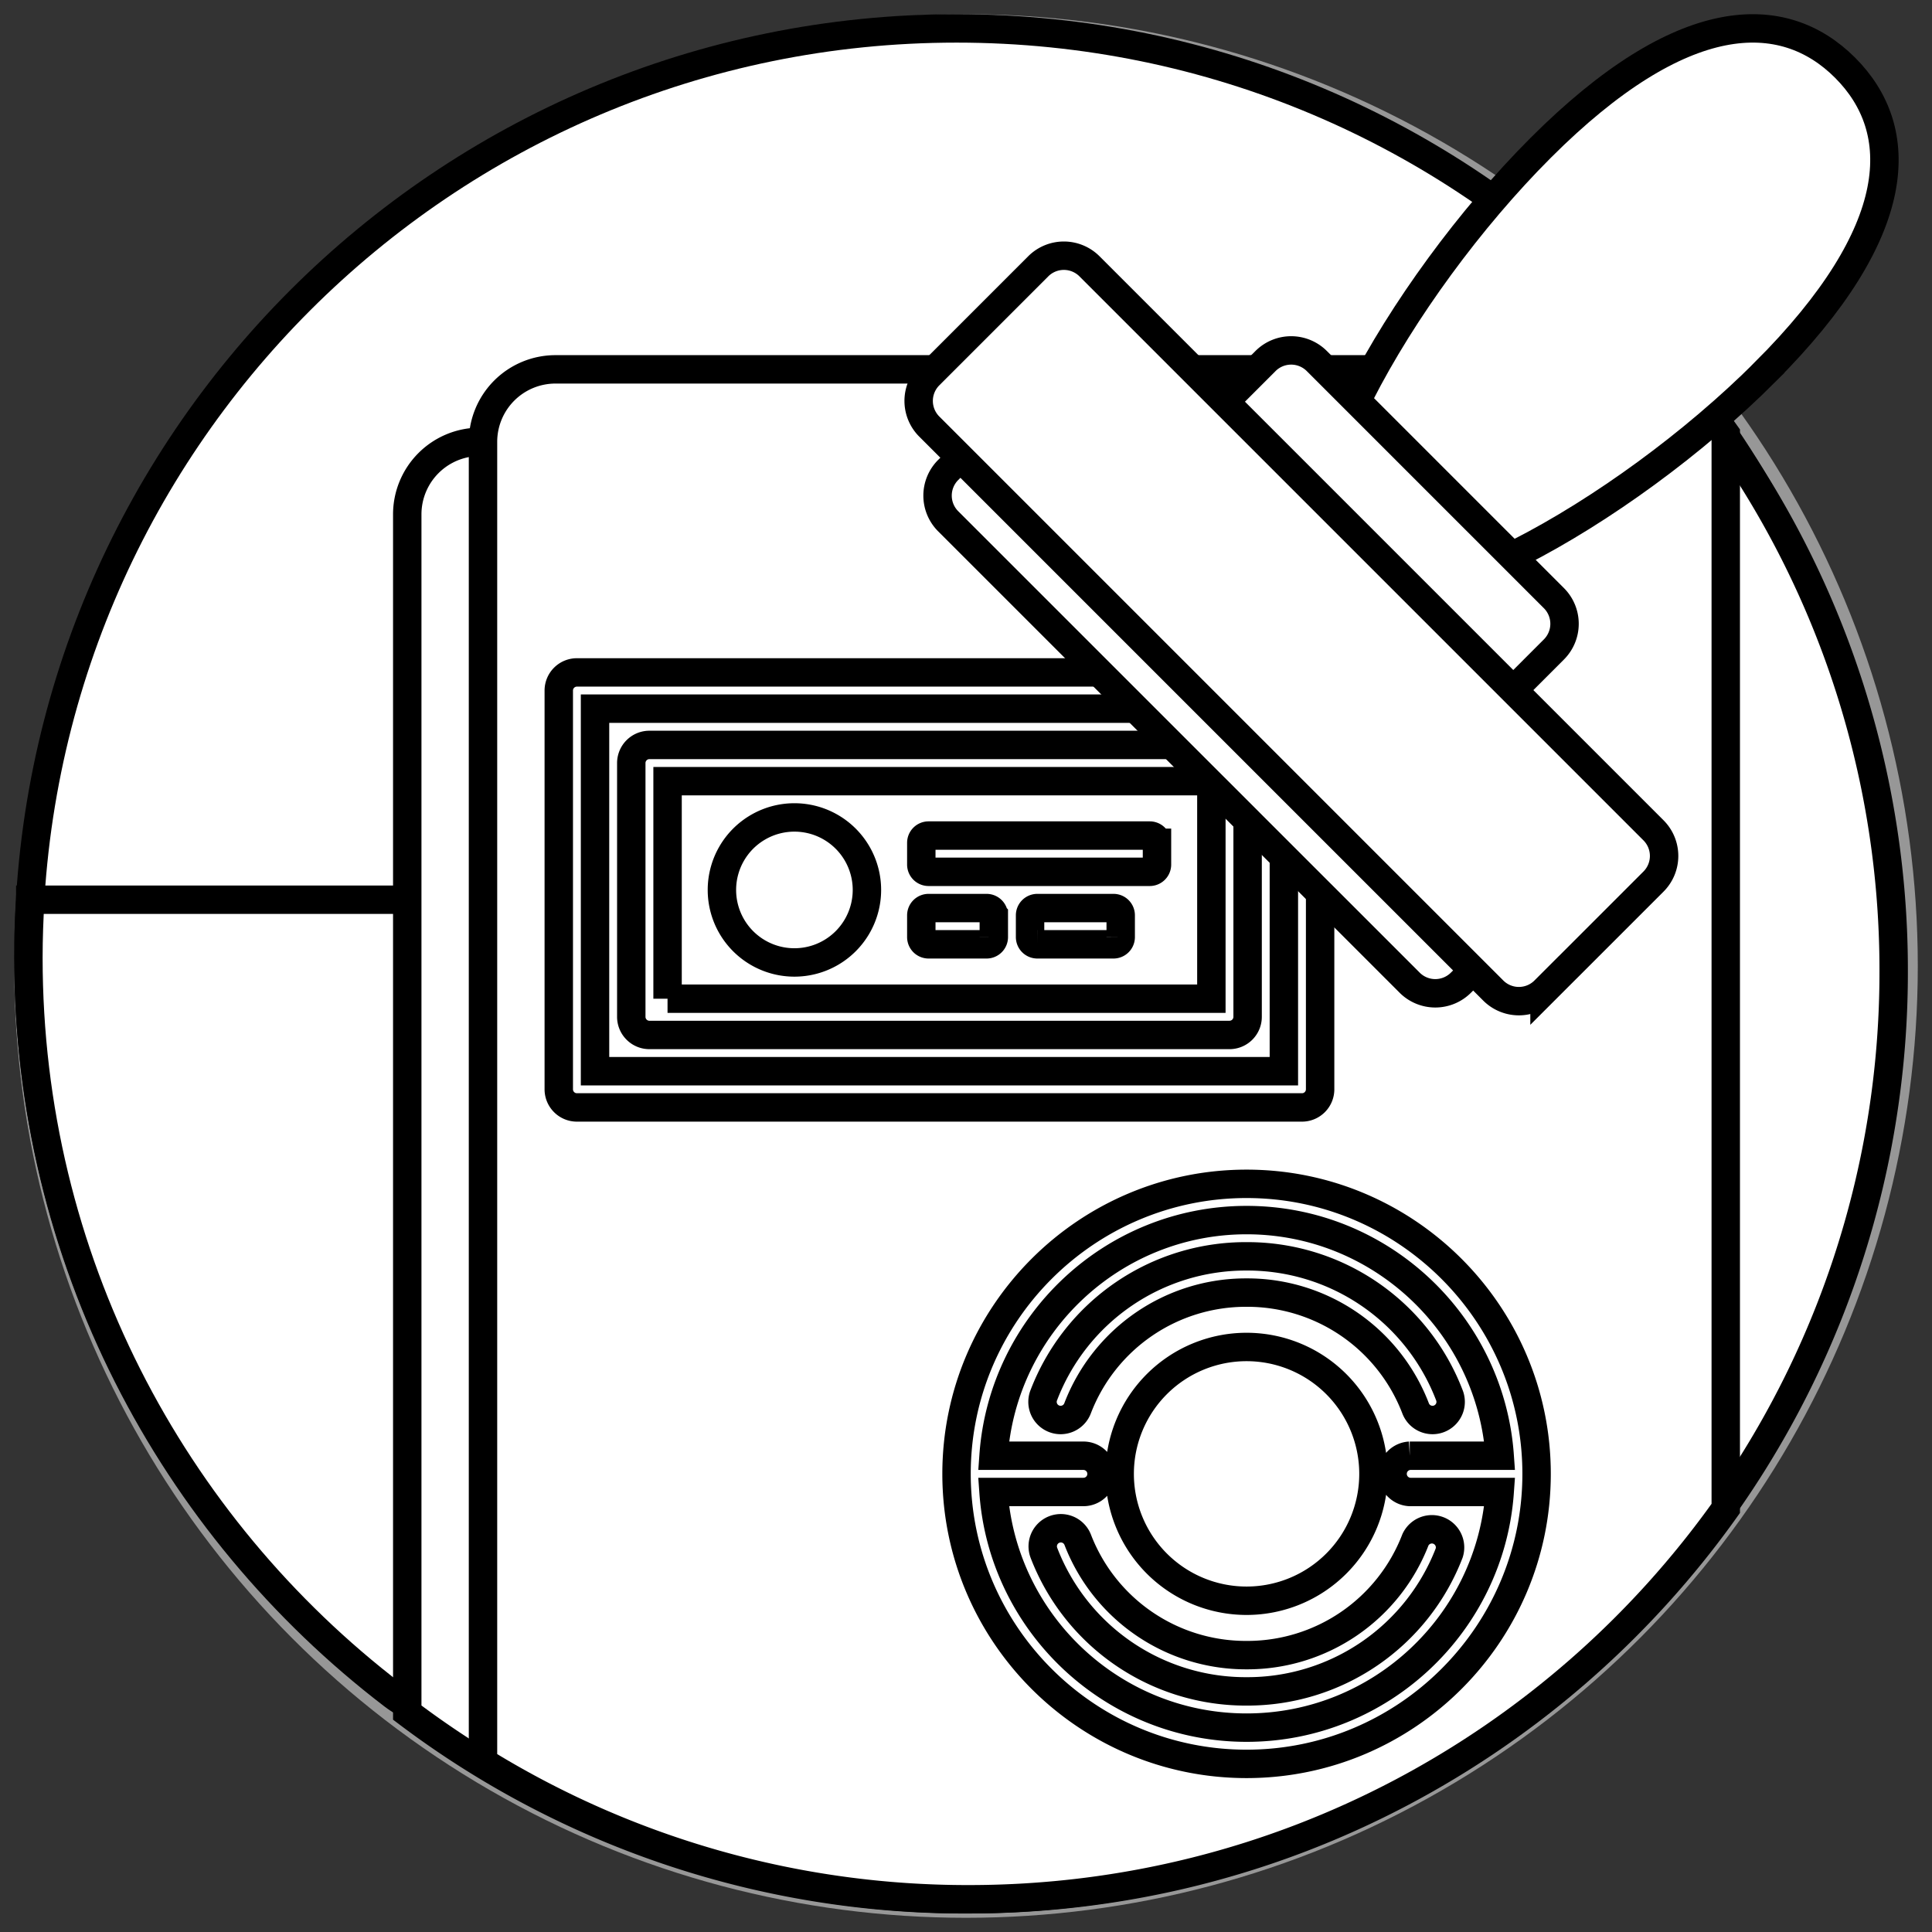 <svg width="68" height="68" xmlns="http://www.w3.org/2000/svg"><rect width="100%" height="100%" fill="#333333" stroke="none"/><g transform="translate(1 1)" fill="none" fill-rule="evenodd"><circle stroke="#979797" fill="#D8D8D8" cx="33" cy="33" r="33"/><path d="M32.667 0c18.041 0 32.666 14.625 32.666 32.667 0 18.041-14.625 32.666-32.666 32.666C14.625 65.333 0 50.708 0 32.667 0 14.625 14.625 0 32.667 0" fill="#FFF"/><path d="M32.667 0c18.041 0 32.666 14.625 32.666 32.667 0 18.041-14.625 32.666-32.666 32.666C14.625 65.333 0 50.708 0 32.667 0 14.625 14.625 0 32.667 0z" stroke="#000"/><path d="M.066 30.667h17.799V56.16c0 2.595-2.977 4.078-5.037 2.5C5.029 52.692 0 43.288 0 32.71c0-.686.025-1.367.066-2.042" fill="#FFF"/><path d="M.066 30.667h17.799V56.16c0 2.595-2.977 4.078-5.037 2.5C5.029 52.692 0 43.288 0 32.71c0-.686.025-1.367.066-2.042z" stroke="#000"/><path d="M56.828 55.506c-.12.129-.24.258-.363.384l-.002.002c-5.938 6.139-14.262 9.957-23.479 9.957a32.52 32.52 0 0 1-19.65-6.571V17.104a2.552 2.552 0 0 1 2.551-2.552h39.913c.244 0 .471.07.665.19V12h1.388a32.535 32.535 0 0 1 7.8 21.183 32.548 32.548 0 0 1-8.577 22.059v.003l-.062.066c-.06.066-.123.13-.184.195" fill="#FFF"/><path d="M56.828 55.506c-.12.129-.24.258-.363.384l-.002.002c-5.938 6.139-14.262 9.957-23.479 9.957a32.52 32.52 0 0 1-19.65-6.571V17.104a2.552 2.552 0 0 1 2.551-2.552h39.913c.244 0 .471.07.665.19V12h1.388a32.535 32.535 0 0 1 7.8 21.183 32.548 32.548 0 0 1-8.577 22.059v.003l-.062.066c-.06.066-.123.13-.184.195z" stroke="#000"/><path d="M18.552 12h39.413c.624.731 1.217 1.49 1.776 2.275V52.09c-5.921 8.326-15.647 13.758-26.642 13.758A32.51 32.51 0 0 1 16 61.019V14.552A2.552 2.552 0 0 1 18.552 12" fill="#FFF"/><path d="M18.552 12h39.413c.624.731 1.217 1.49 1.776 2.275V52.09c-5.921 8.326-15.647 13.758-26.642 13.758A32.51 32.51 0 0 1 16 61.019V14.552A2.552 2.552 0 0 1 18.552 12z" stroke="#000"/><path d="M29.513 30.323a2.552 2.552 0 1 1-5.104 0 2.552 2.552 0 0 1 5.104 0zm4.466.893v.765a.255.255 0 0 1-.255.256h-2.041a.255.255 0 0 1-.256-.256v-.765c0-.141.115-.255.256-.255h2.041c.141 0 .255.114.255.255zm4.466 0v.765a.254.254 0 0 1-.254.256h-2.68a.255.255 0 0 1-.256-.256v-.765c0-.141.115-.255.256-.255h2.68c.141 0 .254.114.254.255zm1.277-2.552v.765a.255.255 0 0 1-.255.256h-7.784a.255.255 0 0 1-.256-.256v-.765c0-.141.115-.255.256-.255h7.784c.141 0 .255.114.255.255zm-17.227 5.487h19.141v-7.656h-19.14v7.656zm-.638 1.276h20.417a.638.638 0 0 0 .638-.638v-8.932a.638.638 0 0 0-.638-.638H21.857a.638.638 0 0 0-.638.638v8.932c0 .352.286.638.638.638zm-1.914 1.276h24.245V23.942H19.943v12.76zm24.883-14.036H19.305a.638.638 0 0 0-.638.638V37.34c0 .352.286.638.638.638h25.521a.638.638 0 0 0 .638-.638V23.305a.638.638 0 0 0-.638-.638z" fill="#FFF"/><path d="M29.513 30.323a2.552 2.552 0 1 1-5.104 0 2.552 2.552 0 0 1 5.104 0zm4.466.893v.765a.255.255 0 0 1-.255.256h-2.041a.255.255 0 0 1-.256-.256v-.765c0-.141.115-.255.256-.255h2.041c.141 0 .255.114.255.255zm4.466 0v.765a.254.254 0 0 1-.254.256h-2.68a.255.255 0 0 1-.256-.256v-.765c0-.141.115-.255.256-.255h2.68c.141 0 .254.114.254.255zm1.277-2.552v.765a.255.255 0 0 1-.255.256h-7.784a.255.255 0 0 1-.256-.256v-.765c0-.141.115-.255.256-.255h7.784c.141 0 .255.114.255.255zm-17.227 5.487h19.141v-7.656h-19.14v7.656zm-.638 1.276h20.417a.638.638 0 0 0 .638-.638v-8.932a.638.638 0 0 0-.638-.638H21.857a.638.638 0 0 0-.638.638v8.932c0 .352.286.638.638.638zm-1.914 1.276h24.245V23.942H19.943v12.76zm24.883-14.036H19.305a.638.638 0 0 0-.638.638V37.34c0 .352.286.638.638.638h25.521a.638.638 0 0 0 .638-.638V23.305a.638.638 0 0 0-.638-.638z" stroke="#000"/><path d="M48.819 53.195a.639.639 0 0 1 1.188.464 7.61 7.61 0 0 1-7.132 4.872 7.61 7.61 0 0 1-7.131-4.872.637.637 0 1 1 1.188-.464 6.344 6.344 0 0 0 5.943 4.06 6.343 6.343 0 0 0 5.944-4.06m-11.887-4.64a.638.638 0 1 1-1.188-.464 7.61 7.61 0 0 1 7.131-4.872 7.61 7.61 0 0 1 7.132 4.872.638.638 0 1 1-1.188.464 6.343 6.343 0 0 0-5.944-4.06 6.344 6.344 0 0 0-5.943 4.06m5.943-2.146a4.466 4.466 0 1 1 0 8.932 4.466 4.466 0 0 1 0-8.932m0 13.398c-4.71 0-8.578-3.666-8.906-8.294h3.164a.638.638 0 0 0 0-1.276H33.97c.328-4.628 4.196-8.294 8.906-8.294 4.711 0 8.579 3.666 8.908 8.294h-3.166a.639.639 0 0 0 0 1.276h3.166c-.329 4.628-4.197 8.294-8.908 8.294m0-19.14c-5.628 0-10.208 4.579-10.208 10.208 0 5.629 4.58 10.208 10.208 10.208 5.629 0 10.208-4.579 10.208-10.208 0-5.629-4.579-10.208-10.208-10.208" fill="#FFF"/><path d="M48.819 53.195a.639.639 0 0 1 1.188.464 7.61 7.61 0 0 1-7.132 4.872 7.61 7.61 0 0 1-7.131-4.872.637.637 0 1 1 1.188-.464 6.344 6.344 0 0 0 5.943 4.06 6.343 6.343 0 0 0 5.944-4.06zm-11.887-4.64a.638.638 0 1 1-1.188-.464 7.61 7.61 0 0 1 7.131-4.872 7.61 7.61 0 0 1 7.132 4.872.638.638 0 1 1-1.188.464 6.343 6.343 0 0 0-5.944-4.06 6.344 6.344 0 0 0-5.943 4.06zm5.943-2.146a4.466 4.466 0 1 1 0 8.932 4.466 4.466 0 0 1 0-8.932zm0 13.398c-4.71 0-8.578-3.666-8.906-8.294h3.164a.638.638 0 0 0 0-1.276H33.97c.328-4.628 4.196-8.294 8.906-8.294 4.711 0 8.579 3.666 8.908 8.294h-3.166a.639.639 0 0 0 0 1.276h3.166c-.329 4.628-4.197 8.294-8.908 8.294zm0-19.14c-5.628 0-10.208 4.579-10.208 10.208 0 5.629 4.58 10.208 10.208 10.208 5.629 0 10.208-4.579 10.208-10.208 0-5.629-4.579-10.208-10.208-10.208z" stroke="#000"/><path d="M61.122 12.1c-4.984 4.982-13.046 9.51-15.227 7.33-2.18-2.18 2.348-10.243 7.331-15.226 4.984-4.983 8.535-5 10.715-2.82 2.18 2.18 2.164 5.732-2.82 10.715" fill="#FFF"/><path d="M61.122 12.1c-4.984 4.982-13.046 9.51-15.227 7.33-2.18-2.18 2.348-10.243 7.331-15.226 4.984-4.983 8.535-5 10.715-2.82 2.18 2.18 2.164 5.732-2.82 10.715z" stroke="#000"/><path d="M53.693 21.858l-3.835 3.835a1.275 1.275 0 0 1-1.804 0l-8.347-8.347a1.275 1.275 0 0 1 0-1.804l3.835-3.835a1.277 1.277 0 0 1 1.805 0l8.346 8.346a1.277 1.277 0 0 1 0 1.805" fill="#FFF"/><path d="M53.693 21.858l-3.835 3.835a1.275 1.275 0 0 1-1.804 0l-8.347-8.347a1.275 1.275 0 0 1 0-1.804l3.835-3.835a1.277 1.277 0 0 1 1.805 0l8.346 8.346a1.277 1.277 0 0 1 0 1.805z" stroke="#000"/><path d="M54.254 29.753l-3.834 3.834a1.276 1.276 0 0 1-1.805 0l-16.242-16.24a1.277 1.277 0 0 1 0-1.806l3.835-3.834a1.277 1.277 0 0 1 1.805 0l16.241 16.241a1.277 1.277 0 0 1 0 1.805" fill="#FFF"/><path d="M54.254 29.753l-3.834 3.834a1.276 1.276 0 0 1-1.805 0l-16.242-16.24a1.277 1.277 0 0 1 0-1.806l3.835-3.834a1.277 1.277 0 0 1 1.805 0l16.241 16.241a1.277 1.277 0 0 1 0 1.805z" stroke="#000"/><path d="M57.197 30.029l-3.835 3.834a1.276 1.276 0 0 1-1.805 0l-19.85-19.85a1.276 1.276 0 0 1 0-1.804l3.835-3.835a1.276 1.276 0 0 1 1.805 0l19.85 19.85a1.276 1.276 0 0 1 0 1.805" fill="#FFF"/><path d="M57.197 30.029l-3.835 3.834a1.276 1.276 0 0 1-1.805 0l-19.85-19.85a1.276 1.276 0 0 1 0-1.804l3.835-3.835a1.276 1.276 0 0 1 1.805 0l19.85 19.85a1.276 1.276 0 0 1 0 1.805z" stroke="#000"/></g></svg>
